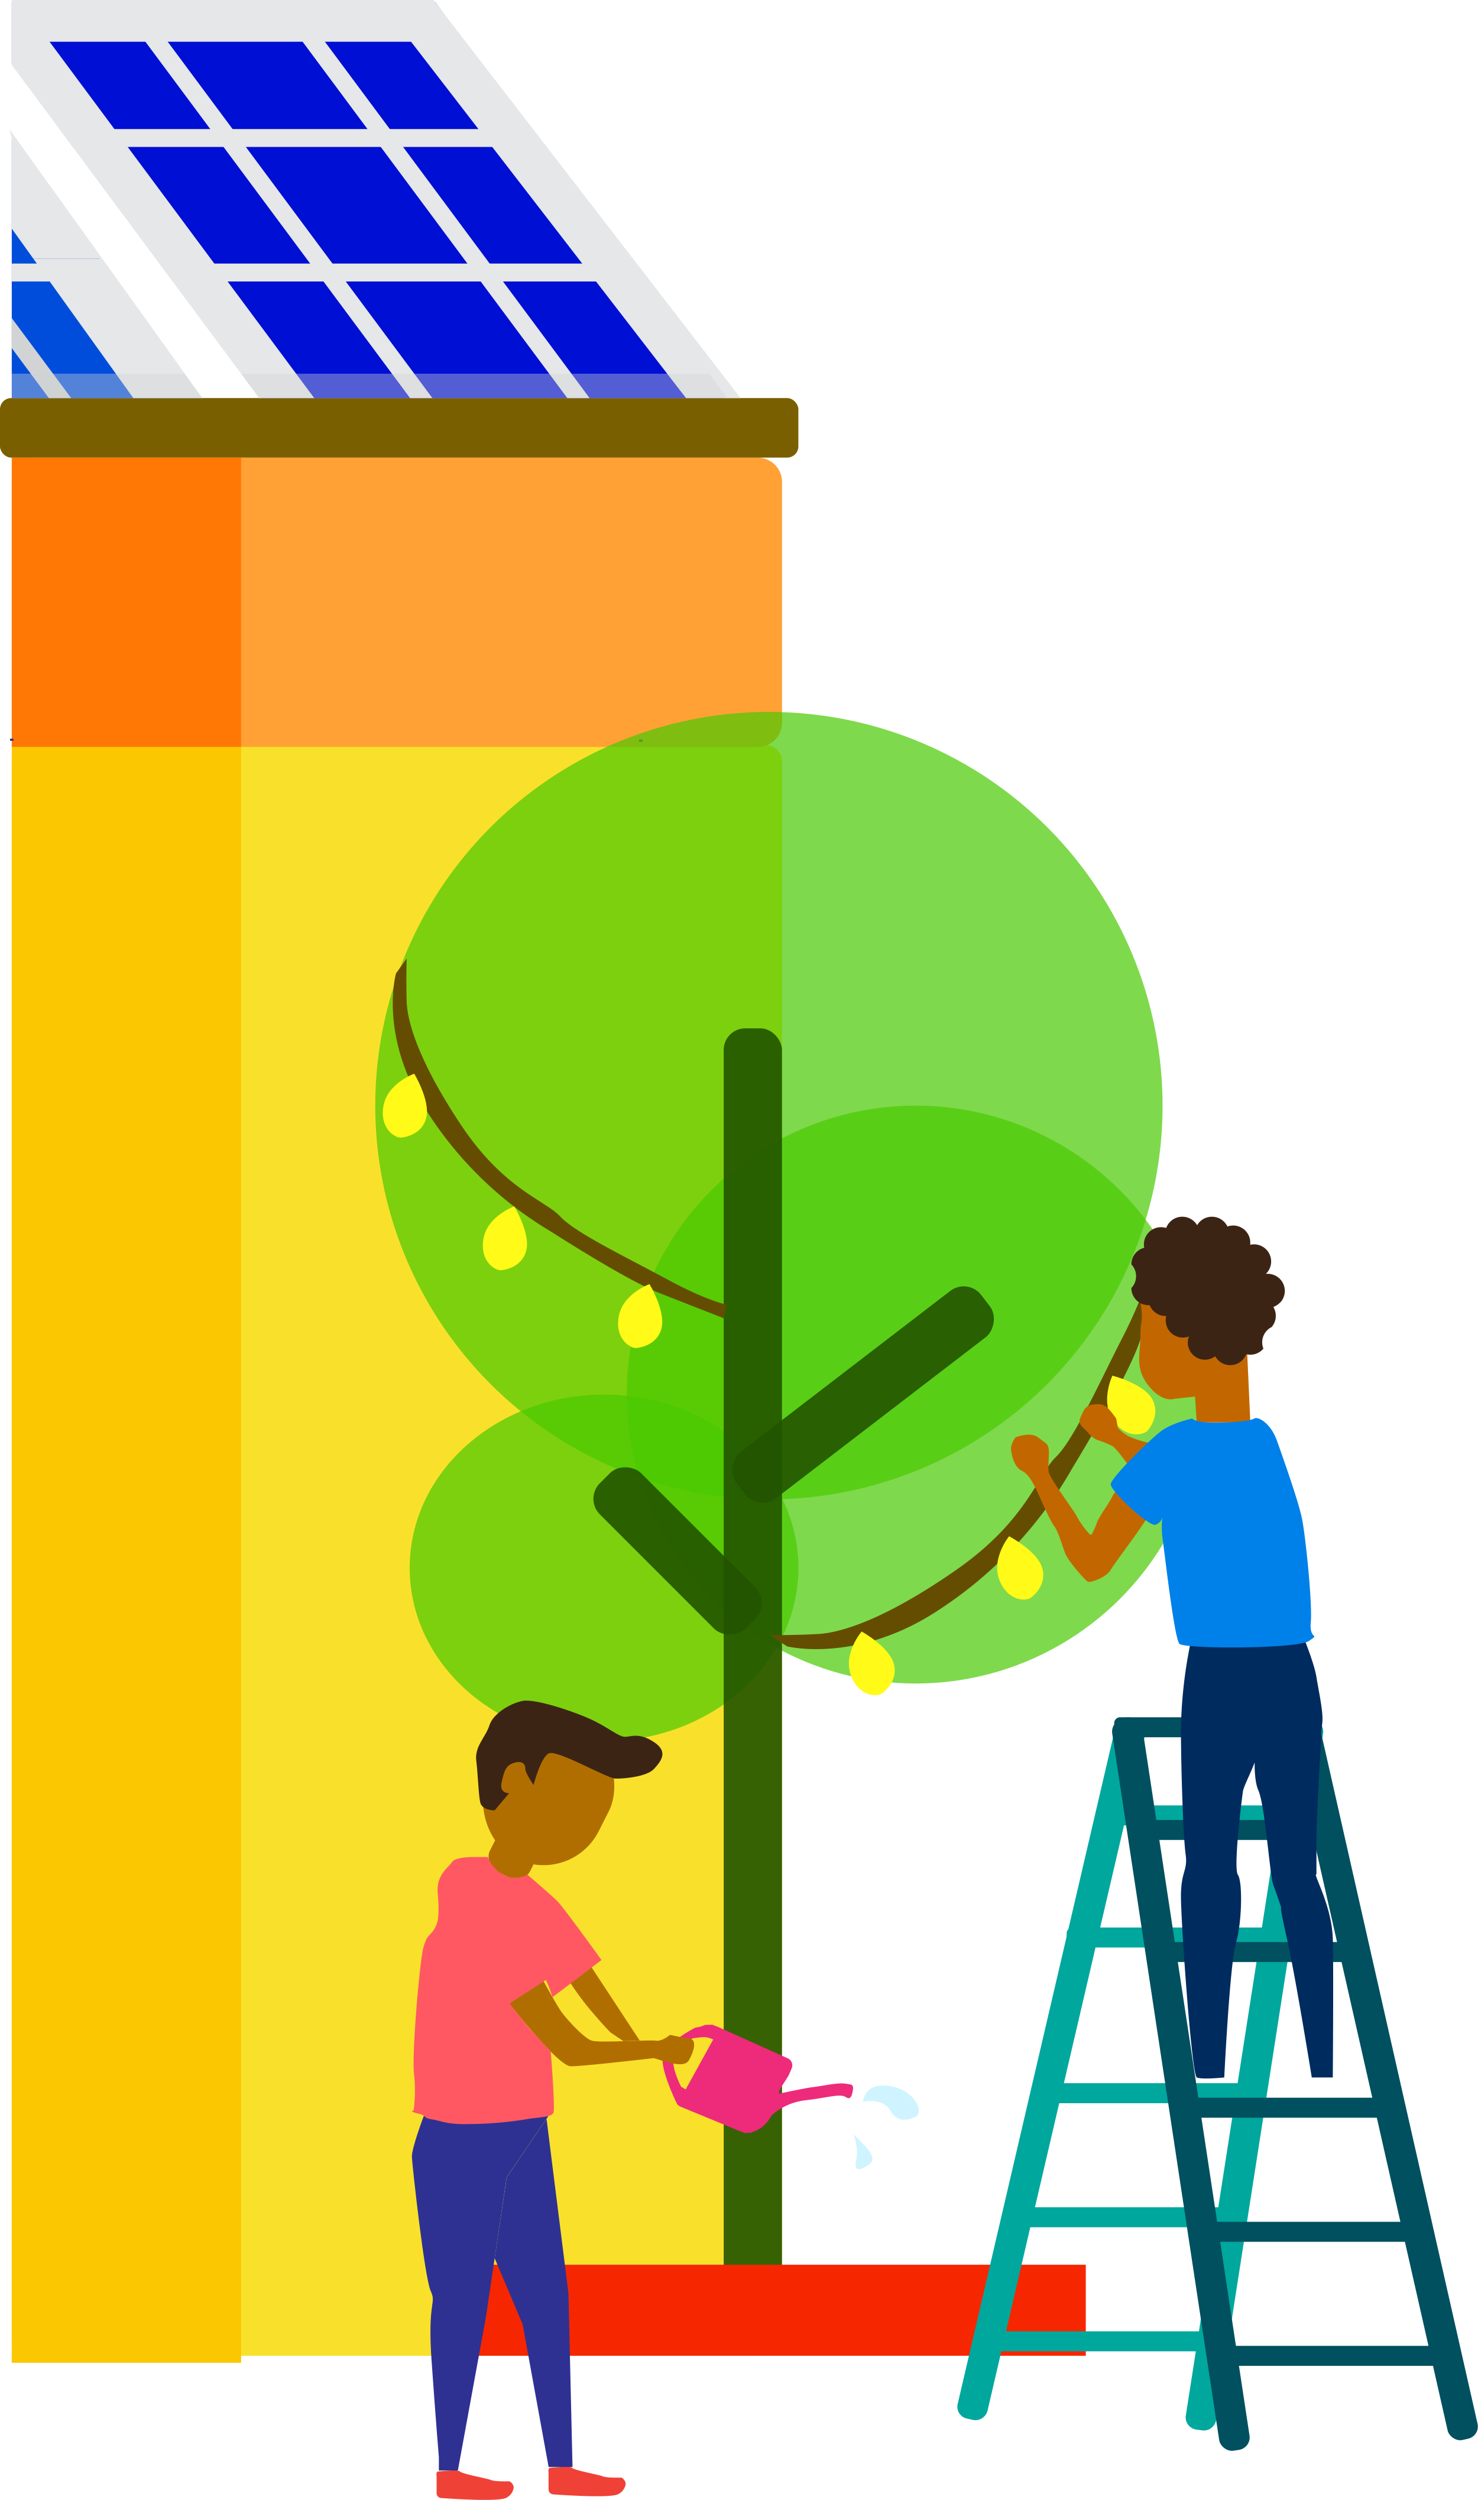 <svg xmlns="http://www.w3.org/2000/svg" viewBox="0 0 431.07 729"><defs><style>.cls-1{fill:#7a5f00;}.cls-2{fill:#f9e12b;}.cls-3{fill:#ffa135;}.cls-4{fill:#fac700;}.cls-5{fill:#ff7805;}.cls-6{fill:none;stroke:#2e3192;stroke-miterlimit:10;}.cls-7{fill:#000fd4;}.cls-8{fill:#004ddc;}.cls-9{fill:#e6e7e8;}.cls-10,.cls-11{fill:#d1d3d4;}.cls-11{opacity:0.4;}.cls-12{fill:#49c900;opacity:0.7;}.cls-13{fill:#235500;opacity:0.9;}.cls-14{fill:#f62600;}.cls-15{fill:#644d00;}.cls-16{fill:#fffa18;}.cls-17{fill:#00a79d;}.cls-18{fill:#00505f;}.cls-19{fill:#ee2a7b;}.cls-20{fill:#cff4ff;}.cls-21{fill:#b16e00;}.cls-22{fill:#ef4136;}.cls-23{fill:#2e3192;}.cls-24{fill:#ff5862;}.cls-25{fill:#3c2415;}.cls-26{fill:#c26700;}.cls-27{fill:#002b5f;}.cls-28{fill:#0080e9;}</style></defs><g id="leftBuilding"><g id="buiildingLeftroof"><rect class="cls-1" y="116.08" width="232.85" height="17.36" rx="3.27"/></g><g id="buildingLeftBase"><path class="cls-2" d="M224.65,539.46V999.39a4.94,4.94,0,0,1-4.94,4.93H4.94a5,5,0,0,1-3.8-1.78A4.87,4.87,0,0,1,0,999.39V539.46a4.92,4.92,0,0,1,4.28-4.88,3.67,3.67,0,0,1,.66-.05H219.71a3.67,3.67,0,0,1,.66.05A4.92,4.92,0,0,1,224.65,539.46Z" transform="translate(3.43 -317.34)"/><path class="cls-3" d="M224.65,457.87v70.2a7.06,7.06,0,0,1-7.08,7.08H7.08a7,7,0,0,1-2.8-.57,6.78,6.78,0,0,1-1.9-1.22,5.85,5.85,0,0,1-.61-.61A7,7,0,0,1,0,528.07v-70.2a7.08,7.08,0,0,1,7.08-7.08H217.57A7.08,7.08,0,0,1,224.65,457.87Z" transform="translate(3.43 -317.34)"/></g><g id="Layer_116" data-name="Layer 116"><g id="buildingLeftBase_copy" data-name="buildingLeftBase copy"><polyline class="cls-4" points="3.43 217.8 3.43 223.92 3.43 685.85 3.43 689.01 4.57 689.01 70.32 689.01 70.32 219.59 70.32 218.97 70.32 217.8 70.32 217.19 5.2 217.19 3.43 217.19"/><polyline class="cls-5" points="3.43 217.8 5.81 217.8 70.32 217.8 70.32 217.19 70.32 135.23 70.32 133.44 3.43 133.44 3.43 142.31 3.43 212.51 3.43 217.19"/><line class="cls-6" x1="3.43" y1="216.02" x2="3.43" y2="215.41"/></g><line class="cls-6" x1="186.88" y1="215.67" x2="186.88" y2="216.28"/></g></g><g id="solarpanels"><g id="solarpanelBase"><polygon class="cls-7" points="211.08 116.09 76.24 116.09 3.43 18.49 3.43 0.68 126.99 0.68 211.08 116.09"/><polygon class="cls-8" points="58.68 116.09 3.43 116.09 3.43 40.25 58.68 116.09"/></g><g id="spLines"><polygon class="cls-9" points="91.65 116.09 75.6 116.09 70.32 108.98 50.35 82.09 46.46 76.86 21.2 42.86 17.33 37.64 3.43 18.93 3.43 0.77 5.99 0.77 15.03 12.94 33.37 37.64 37.25 42.86 62.51 76.86 66.39 82.09 86.37 108.98 91.65 116.09"/><polygon class="cls-9" points="216 116.09 200.08 116.09 194.59 108.98 173.84 82.09 169.81 76.86 143.57 42.86 139.54 37.64 120.48 12.94 111.09 0.77 127.02 0.77 136.41 12.94 155.46 37.64 159.49 42.86 185.73 76.86 189.76 82.09 210.51 108.98 216 116.09"/><polygon class="cls-9" points="29.87 75.46 9.74 75.46 3.43 66.66 3.43 40.25 2.73 37.64 29.87 75.46"/><polygon class="cls-9" points="3.43 41.27 4.61 42.86 3.43 42.86 3.43 41.27"/><polygon class="cls-9" points="59.01 116.09 38.88 116.09 33.6 108.72 13.63 80.87 9.74 75.46 29.87 75.46 33.76 80.87 53.73 108.72 59.01 116.09"/><polygon class="cls-10" points="20.76 116.09 14.25 116.09 8.97 108.98 3.43 101.52 3.43 92.76 15.48 108.98 20.76 116.09"/><polygon class="cls-9" points="171.96 116.09 166.68 108.98 146.71 82.09 142.82 76.86 117.57 42.86 113.69 37.64 95.34 12.94 86.3 0.77 79.79 0.77 88.83 12.94 107.18 37.64 111.06 42.86 136.32 76.86 140.2 82.09 160.18 108.98 165.46 116.09 171.96 116.09"/><polygon class="cls-9" points="126.11 116.09 120.83 108.98 100.85 82.09 96.97 76.86 71.71 42.86 67.84 37.64 49.49 12.94 40.45 0.77 33.94 0.77 42.98 12.94 61.33 37.64 65.2 42.86 90.46 76.86 94.35 82.09 114.32 108.98 119.6 116.09 126.11 116.09"/><polygon class="cls-9" points="4.61 42.86 3.43 42.86 3.43 41.27 4.61 42.86"/><polygon class="cls-9" points="157.69 42.86 21.2 42.86 17.33 37.64 153.81 37.64 157.69 42.86"/><polygon class="cls-9" points="33.76 82.09 3.43 82.09 3.43 76.86 29.87 76.86 33.76 82.09"/><polygon class="cls-9" points="186.83 82.09 50.35 82.09 46.46 76.86 182.95 76.86 186.83 82.09"/><polygon class="cls-9" points="135.47 12.17 3.43 12.17 3.43 0 126.43 0 135.47 12.17"/><polygon class="cls-11" points="53.73 108.98 59.01 116.09 3.43 116.09 3.43 108.98 53.73 108.98"/><polygon class="cls-11" points="212.09 116.09 75.6 116.09 70.32 108.98 206.81 108.98 212.09 116.09"/><line class="cls-10" x1="126.11" y1="116.09" x2="119.6" y2="116.09"/><line class="cls-10" x1="171.96" y1="116.09" x2="165.46" y2="116.09"/></g></g><g id="Tree1"><g id="TreeLeaves"><ellipse class="cls-12" cx="176.17" cy="457.21" rx="56.68" ry="50.53"/><circle class="cls-12" cx="267.06" cy="406.67" r="84.26"/><circle class="cls-12" cx="224.26" cy="322.42" r="114.81"/></g><g id="Layer_8" data-name="Layer 8"><g id="TreeTrunk_copy" data-name="TreeTrunk copy"><rect class="cls-13" x="211.07" y="299.87" width="17" height="380" rx="6.3"/><rect class="cls-13" x="239.82" y="679.02" width="17" height="90" rx="6.42" transform="translate(674.86 -231.16) rotate(52.49)"/><rect class="cls-13" x="185.71" y="739.61" width="17" height="60" rx="6.42" transform="translate(-483.89 45.4) rotate(-45)"/></g></g><g id="Tree_Base" data-name="Tree Base"><rect class="cls-14" x="131.83" y="660.42" width="184.85" height="26.55"/></g></g><g id="treeDecor"><g id="treeline"><path class="cls-15" d="M112.07,601.18s-5.17,18.05,8.66,39.68a108.58,108.58,0,0,0,36.17,35.4c6.82,4.33,23.31,14.7,31.8,18.06s19,7.45,19,7.45l.7-4s-5.92-1.2-17.49-7.49-26.49-13.39-30.94-18.19-16.45-7.9-29-26.78-15.63-30.27-15.8-36,0-12.44,0-12.44Z" transform="translate(3.43 -317.34)"/><path class="cls-15" d="M226.1,797.43s20.59,5.2,44.52-10.78a120.36,120.36,0,0,0,38.69-41.17c4.65-7.7,15.75-26.3,19.24-35.81s7.72-21.24,7.72-21.24l-4.5-.67s-1.14,6.61-7.82,19.63-14.17,29.78-19.44,34.85-8.32,18.49-29.19,33-33.64,18.23-40.06,18.59-14,.35-14,.35Z" transform="translate(3.43 -317.34)"/></g><g id="light_bulbs" data-name="light bulbs"><path class="cls-16" d="M117.38,630.44s-7.92,2.83-9,9.55,3.6,9.14,5,9.09,6.49-1,7.56-6S117.38,630.44,117.38,630.44Z" transform="translate(3.43 -317.34)"/><path class="cls-16" d="M146.55,669.13s-7.92,2.82-9,9.55,3.61,9.13,5,9.08,6.5-1,7.57-6S146.55,669.13,146.55,669.13Z" transform="translate(3.43 -317.34)"/><path class="cls-16" d="M186,691.8s-7.91,2.83-9,9.56,3.61,9.13,5,9.08,6.49-1,7.56-6S186,691.8,186,691.8Z" transform="translate(3.43 -317.34)"/><path class="cls-16" d="M247.88,793.1s-5.5,6.36-3.14,12.76,7.64,6.17,8.84,5.44,5.13-4.11,3.61-9S247.88,793.1,247.88,793.1Z" transform="translate(3.43 -317.34)"/><path class="cls-16" d="M290.88,765.33s-5.33,6.5-2.8,12.83,7.8,6,9,5.2,5-4.24,3.37-9.07S290.88,765.33,290.88,765.33Z" transform="translate(3.43 -317.34)"/><path class="cls-16" d="M321,718.5s-3.65,7.57.3,13.13,9,4,9.95,2.94,3.89-5.31,1.14-9.61S321,718.5,321,718.5Z" transform="translate(3.43 -317.34)"/></g></g><g id="ladder"><g id="backladder"><path class="cls-17" d="M345.49,1025.82l1.6.23a3.65,3.65,0,0,0,4.17-3l31.2-200.21a3.57,3.57,0,0,0-3.07-4.05l-1.6-.23a3.64,3.64,0,0,0-4.16,3l-31.21,200.21A3.58,3.58,0,0,0,345.49,1025.82Z" transform="translate(3.43 -317.34)"/><path class="cls-17" d="M278.62,1022.63l1.62.36a3.64,3.64,0,0,0,4.35-2.67l46.06-197.53a3.55,3.55,0,0,0-2.75-4.23l-1.62-.35a3.64,3.64,0,0,0-4.35,2.66L275.88,1018.4A3.52,3.52,0,0,0,278.62,1022.63Z" transform="translate(3.43 -317.34)"/></g><g id="Layer_67" data-name="Layer 67"><rect class="cls-17" x="319.38" y="932.02" width="5.83" height="63.8" rx="1.63" transform="translate(-638.2 968.87) rotate(-90)"/><rect class="cls-17" x="327.14" y="895.84" width="5.83" height="63.8" rx="1.63" transform="translate(-594.26 940.45) rotate(-90)"/><rect class="cls-17" x="336.66" y="850.44" width="5.83" height="63.8" rx="1.63" transform="translate(-539.34 904.57) rotate(-90)"/><rect class="cls-17" x="343.89" y="817.33" width="5.83" height="58.82" rx="1.57" transform="translate(-496.52 876.2) rotate(-90)"/><rect class="cls-17" x="313.89" y="968.2" width="5.83" height="63.8" rx="1.63" transform="translate(-679.87 999.56) rotate(-90)"/></g><g id="Layer_66" data-name="Layer 66"><rect class="cls-18" x="377.53" y="936.26" width="5.83" height="63.8" rx="1.63" transform="translate(-584.29 1031.26) rotate(-90)"/><rect class="cls-18" x="369.77" y="900.08" width="5.83" height="63.8" rx="1.63" transform="translate(-555.87 987.32) rotate(-90)"/><rect class="cls-18" x="360.25" y="854.67" width="5.83" height="63.8" rx="1.63" transform="translate(-519.98 932.4) rotate(-90)"/><rect class="cls-18" x="353.03" y="821.57" width="5.83" height="58.82" rx="1.57" transform="translate(-491.61 889.58) rotate(-90)"/><rect class="cls-18" x="348.08" y="791.59" width="5.83" height="58.9" rx="1.57" transform="translate(-466.61 854.69) rotate(-90)"/><rect class="cls-18" x="383.02" y="972.44" width="5.83" height="63.8" rx="1.63" transform="translate(-614.98 1072.93) rotate(-90)"/></g><g id="frontladder"><rect class="cls-18" x="336.52" y="817.34" width="8.94" height="215.75" rx="3.66" transform="translate(-131.25 -255.87) rotate(-8.61)"/><rect class="cls-18" x="395.7" y="815.57" width="8.94" height="215.75" rx="3.64" transform="translate(-190.69 -206.13) rotate(-12.76)"/></g></g><g id="Person1"><g id="watering_can" data-name="watering can"><path class="cls-19" d="M243.42,925c-2.41-.45-6.2.54-10,1-1.49.16-8.11,1.54-9.19,1.8-1.79.45,1.84-4,2.56-5.7l.68-1.62a2.24,2.24,0,0,0-1.15-2.91l-20.7-9.32c-1.84-.5,0-.51-3.35-.43-.11,0-1.28.5-1.39.52l-1.17.22a2,2,0,0,0-.64.22c-1.62.85-9,4.93-9.25,8.79-.25,3.58,2.95,10.69,4.07,13a2.21,2.21,0,0,0,1.17,1.1l18.63,7.68a13,13,0,0,0,2-.15c-.33.13-.6.22-.75.27.74-.2.9-.26.76-.27a11.78,11.78,0,0,0,2.86-1.38,10.22,10.22,0,0,0,2.8-3.19,2.16,2.16,0,0,1,.48-.61,17.8,17.8,0,0,1,9.56-4.21c6.1-.68,9.56-1.87,11.5-1.12.58.22,1.67,1.43,2.24-.94C245.81,925,245,925.27,243.42,925Zm-46.87,1.64-1.34-.8s-3.32-6.51-1.91-8.43,3.74-5.49,5.7-5.74c.87-.11,1.68-.2,2.32-.26a5.51,5.51,0,0,1,2.54.37l.72.29Z" transform="translate(3.43 -317.34)"/><path class="cls-20" d="M248.26,930.22s.34-5.75,7.83-4.56,10.25,7.82,7.32,9.05c-1.61.68-5,2-7.18-1.9S248.26,930.22,248.26,930.22Z" transform="translate(3.43 -317.34)"/><path class="cls-20" d="M245.51,939.75l1.21,1.2,2.65,2.65c1.47,2.14,2.9,3.84-.23,5.53s-3.35.48-2.76-2.53S245.51,939.75,245.51,939.75Z" transform="translate(3.43 -317.34)"/></g><g id="p1skin"><rect class="cls-21" x="139.7" y="851.55" width="13.16" height="13.16" rx="4.5" transform="translate(407.06 -290.81) rotate(26.87)"/><path class="cls-21" d="M145.06,901.51s14.24,18.38,18,18.38,24.17-2.38,24.17-2.38c3.41,1,8.85,3.06,10.22.68s2.72-6.13,0-6.47a52.62,52.62,0,0,1-5.45-1s-2.38,2-4.09,1.7-16.34.69-18.72,0-7.83-6.8-9.19-8.85-5.11-8.85-5.11-8.85Z" transform="translate(3.43 -317.34)"/><path class="cls-21" d="M168.83,890.62l-6.47,4.08a82.44,82.44,0,0,0,6.47,8.85c3.74,4.43,5.79,6.47,5.79,6.47l3.74,2.52,4.78-.15Z" transform="translate(3.43 -317.34)"/><rect class="cls-21" x="138.54" y="818.93" width="36.08" height="42.67" rx="18.04" transform="translate(400.1 -297.39) rotate(26.87)"/></g><g id="shoes1"><path class="cls-22" d="M156.56,1038.75v4.44a1.48,1.48,0,0,0,1.29,1.53c4.16.3,17.11,1.12,19.09-.1a4,4,0,0,0,2.08-2.71,1.55,1.55,0,0,0-.21-1.07c-.25-.42-.67-1-1.16-1-.79,0-4.13.1-5.28-.38s-8.23-1.71-9-2.48c-.59-.58-4-.19-6.31,0C156.31,1037.05,156.56,1038,156.56,1038.75Z" transform="translate(3.43 -317.34)"/><path class="cls-22" d="M123.91,1039.82v4.45a1.46,1.46,0,0,0,1.28,1.52c4.16.3,17.11,1.12,19.1-.1a4,4,0,0,0,2.07-2.71,1.56,1.56,0,0,0-.2-1.06c-.25-.42-.68-1-1.17-1-.79,0-4.13.09-5.27-.39s-8.24-1.7-9-2.48c-.59-.58-4-.18-6.31,0C123.66,1038.13,123.91,1039,123.91,1039.82Z" transform="translate(3.43 -317.34)"/></g><g id="pant1"><path class="cls-23" d="M120.18,934.36s-3.6,9.45-3.48,12,3.7,35.24,5.49,39.07-1,2.55.26,20.42,2.12,28.09,2.12,28.09v3.83h5.54l8.17-44.68,3.06-20.56,3-20.3,11.6-17,.61-.89Z" transform="translate(3.43 -317.34)"/><polygon class="cls-23" points="166.98 719.4 160.01 719.4 152.43 677.79 144.27 658.53 147.8 634.89 159.4 617.88 165.79 668.71 166.98 719.4"/></g><g id="shirt1"><path class="cls-24" d="M150.45,864.06s-3.81,2-7.25-.12a10.12,10.12,0,0,1-4.38-5.07h-3s-6.29-.25-7.4,1.45-4.69,3.74-4.18,9.19,0,7.83,0,7.83a8.08,8.08,0,0,1-1.48,3.23c-1.19,1.54-1.7,1.2-2.72,4.77s-3.41,31-2.72,36.77a43,43,0,0,1-.13,10.72s-1.58.17,1.32.85,1,1.19,4.08,1.7,4.22,1.53,11.05,1.36a108.36,108.36,0,0,0,16.19-1.36c3.4-.68,7.66-.51,8.17-2s-.79-17.77-.79-17.77-5.34-5.72-6.36-6.91-5.62-7-5.67-7.08,10.6-6.88,10.6-6.88l.86,1.87,1.09,3.12L172,888.91s-11-15.31-12.9-17.19S150.45,864.06,150.45,864.06Z" transform="translate(3.43 -317.34)"/></g><g id="hair1"><path class="cls-25" d="M152.2,837.85s2-7.91,4.38-9.19,16.92,7.25,19.48,7.33,9.2-.57,11.24-2.8,4.34-5,0-7.85-6.64-1.53-8.43-1.53-4.34-2.3-8.93-4.6-17.11-6.64-20.94-5.87-8.68,3.83-9.7,7.15-4.34,6.13-3.83,10.21.63,9.9,1.17,12.26,4.2,2.3,4.2,2.3l4.22-5s-2.95.14-2.19-3.17,1.2-4.86,3.41-5.62,3.49,0,3.49,1.53S152.2,837.85,152.2,837.85Z" transform="translate(3.43 -317.34)"/></g></g><g id="person2"><g id="p2skin"><path class="cls-26" d="M329.17,696.57c1,7.49,0,4.77,0,10.22s-1.7,9.53,2.38,14.64,7.41,3.83,7.41,3.83l6.15-.67.48,7.55h15.65l-1.13-25-18.34-10.59L339,688.74h-6.47Z" transform="translate(3.43 -317.34)"/><path class="cls-26" d="M292.74,736.49s-1.53,2-1.27,3.83,1,4.85,3.06,5.87,3.07,3.32,3.83,4.6,4.09,9.44,5.62,11.49,2.55,6.63,3.57,8.68,5.62,7.4,6.39,7.66,5.36-1.28,6.63-3.58,13.54-17.87,13-20.17-7.15-6.89-7.15-6.89-4.6,3.83-5.36,5.62-4.09,6.12-4.6,7.91a22.33,22.33,0,0,1-1.53,3.32c-.26.77-3.32-3.32-4.34-5.36s-7.92-11-8.17-13,.25-5.11,0-6.64-.77-1.53-3.07-3.32S292.74,736.49,292.74,736.49Z" transform="translate(3.43 -317.34)"/><path class="cls-26" d="M322.11,731c-2.56-3.66-3.58-4.17-5.11-4.17s-3.59.08-4.47,2.08-1.93,3,0,4.81,2.23,2.81,4.24,3.58a25.56,25.56,0,0,1,4.32,1.78c1.27.77,5.36,6.64,5.36,6.64l5.1-7.66a29.44,29.44,0,0,1-5.61-1.79,11.24,11.24,0,0,1-3.32-2.55Z" transform="translate(3.43 -317.34)"/></g><g id="_2pants" data-name="2pants"><path class="cls-27" d="M343.71,796.85A134.16,134.16,0,0,0,341,821.36c0,11.91.69,32,1.37,36.77S341,862.89,341,870.38s3.13,52.09,4.63,52.77,8,0,8,0,1.63-33.29,3.4-39.15,2-17.88.59-19.92,1.12-22,1.46-24.34,5.1-10.21,4.42-13.61-1.91,8.85.07,13.27,3.34,24.85,4.36,27.58,2.38,6.81,2.38,6.81-.88-2,1.6,8.85,7.25,40.51,7.25,40.51h6.13s.25-32.91,0-40.51c-.33-10-6-19.14-4.77-18.73,0,0,0-7.15,0-11.23s1.37-30,1.71-33-1-8.85-1.71-13.28-4.42-13.28-4.42-13.28Z" transform="translate(3.43 -317.34)"/></g><g id="p2shirt"><path class="cls-28" d="M344.32,731s.51,1.18,6.47,1.18,10.55-.5,11.57-1.18,4.77,1.19,6.64,6.47,6.3,17.7,7.32,22.8,3.06,24.68,2.55,30.13,2.9,3.07-.51,5.45-36.25,2.38-37.79.85-4.42-27.4-4.93-30.64a28.13,28.13,0,0,1,0-7,3.09,3.09,0,0,1-2,2.9c-2.06.68-13.12-9.88-13.12-11.75s11.23-12.93,14.64-15.49S344.32,731,344.32,731Z" transform="translate(3.43 -317.34)"/></g><g id="hair2"><path class="cls-25" d="M370.07,697a5,5,0,0,1-2.13,1.46,5,5,0,0,1-.49,5.86,5,5,0,0,0-2.4,6.3,5,5,0,0,1-5,1.62,5,5,0,0,1-9.05.6,4.94,4.94,0,0,1-3,1,5,5,0,0,1-5-5,4.77,4.77,0,0,1,.33-1.78,4.76,4.76,0,0,1-1.77.33,5,5,0,0,1-5-5,4.94,4.94,0,0,1,.17-1.28h-.17a5,5,0,0,1-4.67-3.17,2,2,0,0,1-.35,0,5,5,0,0,1-5-5,5,5,0,0,0,0-6.89,5,5,0,0,1,3.76-4.85,4.71,4.71,0,0,1-.1-1,5,5,0,0,1,5-5,4.89,4.89,0,0,1,1.49.23,5.84,5.84,0,0,1,.36-.76,5,5,0,0,1,6.86-1.84,4.88,4.88,0,0,1,1.81,1.8,5,5,0,0,1,7.59-1.26,4.91,4.91,0,0,1,1.25,1.63,5,5,0,0,1,6.63,5.33,5,5,0,0,1,4.87,8.18c-.09.11-.19.21-.29.31a5,5,0,0,1,4.29,8.26Z" transform="translate(3.43 -317.34)"/></g></g></svg>
